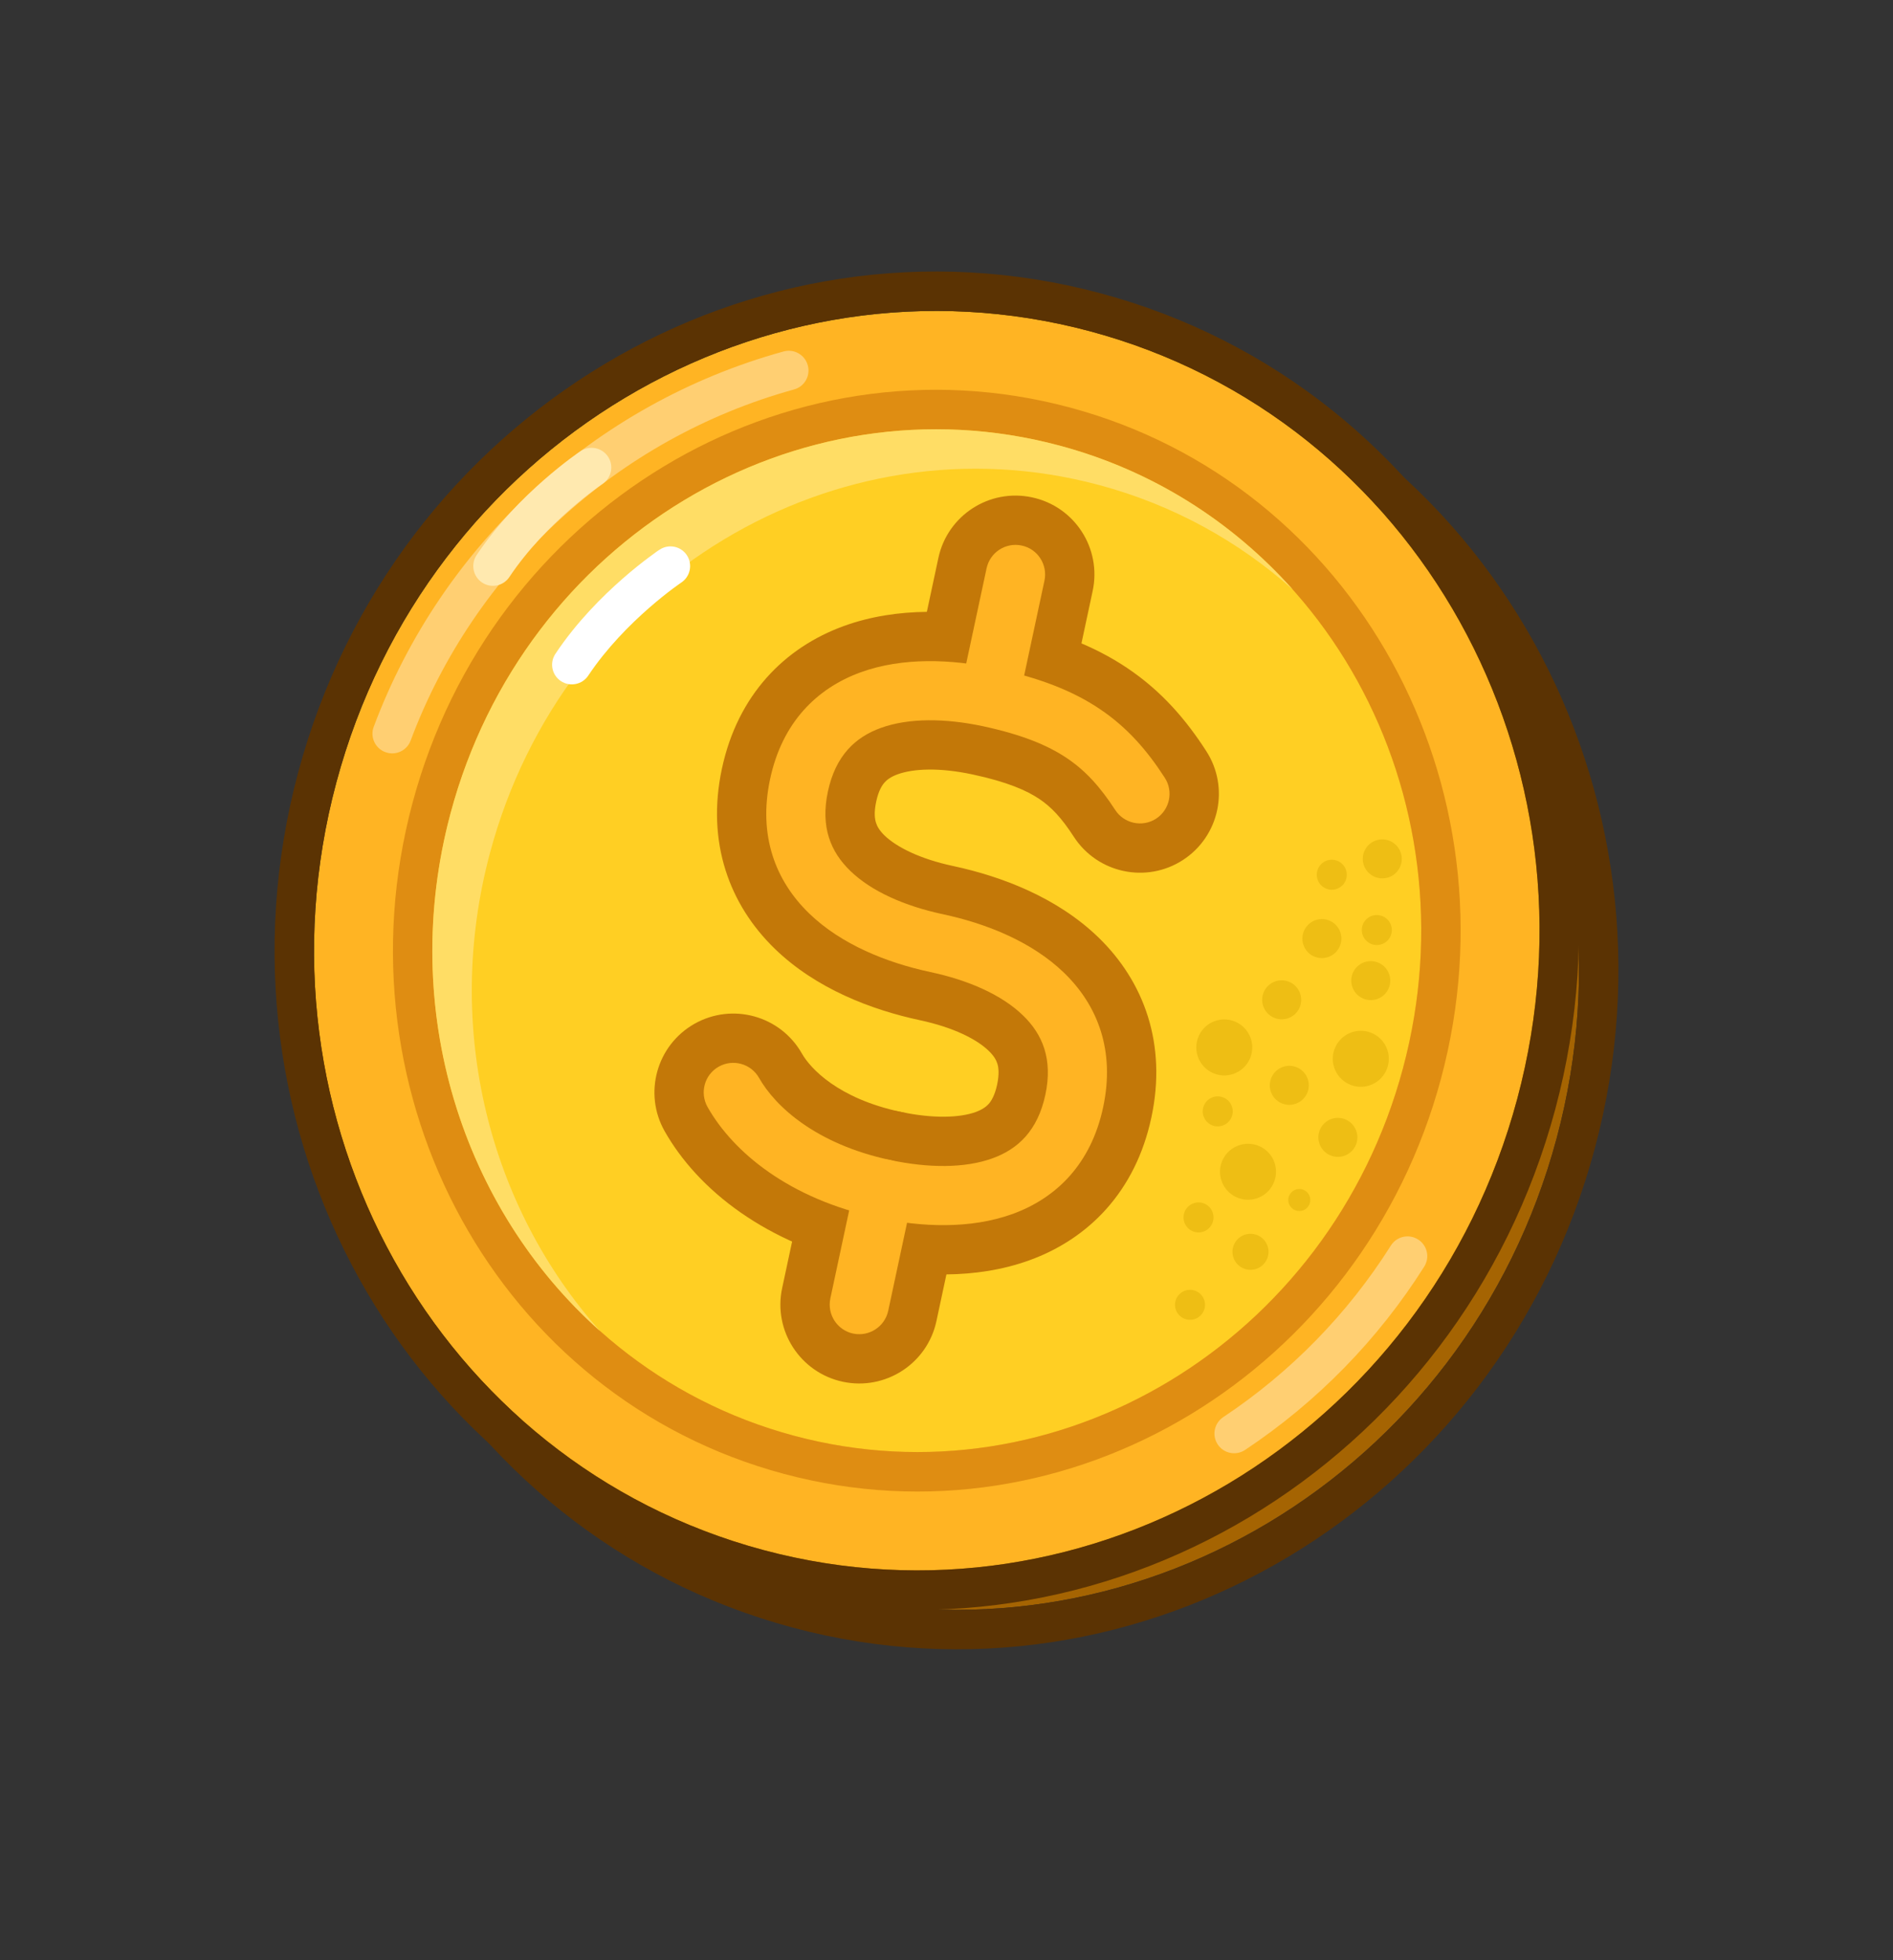<svg width="28" height="29" viewBox="0 0 28 29" fill="none" xmlns="http://www.w3.org/2000/svg">
<rect x="0" y="0" width="28" height="29" fill="#333333" stroke="none"/>
<g id="Symbol=Diamond, Component=Symbol">
<path id="Vector" d="M23.025 16.84C21.691 21.819 16.7 24.808 11.876 23.515C7.053 22.223 4.224 17.139 5.558 12.16C6.892 7.181 11.884 4.192 16.707 5.485C21.531 6.777 24.36 11.861 23.025 16.84Z" fill="#A56402"/>
<path id="Vector_2" fill-rule="evenodd" clip-rule="evenodd" d="M23.589 16.991C22.176 22.264 16.877 25.459 11.725 24.079C6.574 22.699 3.582 17.282 4.995 12.009C6.408 6.736 11.707 3.541 16.858 4.921C22.01 6.302 25.002 11.718 23.589 16.991ZM11.876 23.515C16.7 24.808 21.691 21.819 23.025 16.84C24.36 11.861 21.531 6.777 16.707 5.485C11.884 4.192 6.892 7.181 5.558 12.16C4.224 17.139 7.053 22.223 11.876 23.515Z" fill="#5B3303"/>
<path id="Vector_3" d="M22.442 16.257C21.108 21.236 16.116 24.224 11.293 22.932C6.469 21.64 3.641 16.555 4.975 11.576C6.309 6.598 11.3 3.609 16.124 4.901C20.947 6.194 23.776 11.278 22.442 16.257Z" fill="#FFB423"/>
<path id="Vector_4" fill-rule="evenodd" clip-rule="evenodd" d="M23.005 16.408C21.592 21.681 16.293 24.876 11.142 23.495C5.99 22.115 2.998 16.699 4.411 11.425C5.824 6.152 11.124 2.958 16.275 4.338C21.426 5.718 24.418 11.134 23.005 16.408ZM11.293 22.932C16.116 24.224 21.108 21.236 22.442 16.257C23.776 11.278 20.947 6.194 16.124 4.901C11.301 3.609 6.309 6.597 4.975 11.576C3.641 16.555 6.469 21.64 11.293 22.932Z" fill="#5B3303"/>
<path id="Vector_5" d="M20.752 15.804C19.668 19.849 15.636 22.284 11.746 21.241C7.856 20.199 5.581 16.075 6.665 12.029C7.749 7.984 11.781 5.549 15.671 6.592C19.561 7.634 21.836 11.758 20.752 15.804Z" fill="#FFCF23"/>
<path id="Vector_6" fill-rule="evenodd" clip-rule="evenodd" d="M21.315 15.955C20.153 20.29 15.816 22.936 11.595 21.805C7.373 20.674 4.94 16.214 6.102 11.878C7.263 7.543 11.6 4.897 15.822 6.028C20.044 7.159 22.477 11.619 21.315 15.955ZM11.746 21.241C15.636 22.284 19.668 19.849 20.752 15.804C21.836 11.758 19.561 7.634 15.671 6.592C11.781 5.549 7.749 7.984 6.665 12.029C5.581 16.075 7.856 20.199 11.746 21.241Z" fill="#DF8D12"/>
<path id="Vector_7" fill-rule="evenodd" clip-rule="evenodd" d="M19.123 8.723C18.322 8.009 17.352 7.469 16.255 7.175C12.365 6.133 8.333 8.567 7.249 12.613C6.549 15.223 7.248 17.867 8.877 19.694C6.839 17.877 5.887 14.933 6.665 12.029C7.749 7.984 11.781 5.549 15.671 6.592C17.051 6.961 18.227 7.719 19.123 8.723Z" fill="#FFDD65"/>
<path id="Vector_8" d="M18.837 17.163C18.931 17.372 18.84 17.617 18.632 17.712C18.424 17.807 18.178 17.715 18.083 17.507C17.988 17.299 18.08 17.053 18.288 16.959C18.496 16.864 18.742 16.955 18.837 17.163Z" fill="#EEBE14"/>
<path id="Vector_9" d="M20.505 15.492C20.6 15.7 20.508 15.946 20.3 16.041C20.092 16.136 19.846 16.044 19.751 15.836C19.656 15.628 19.748 15.382 19.956 15.287C20.164 15.192 20.41 15.284 20.505 15.492Z" fill="#EEBE14"/>
<path id="Vector_10" d="M18.485 15.324C18.58 15.532 18.489 15.778 18.28 15.873C18.072 15.968 17.827 15.876 17.732 15.668C17.637 15.46 17.729 15.214 17.937 15.119C18.145 15.024 18.39 15.116 18.485 15.324Z" fill="#EEBE14"/>
<path id="Vector_11" d="M19.333 15.937C19.399 16.082 19.335 16.253 19.19 16.319C19.045 16.385 18.874 16.322 18.808 16.177C18.742 16.032 18.806 15.861 18.951 15.794C19.096 15.728 19.267 15.792 19.333 15.937Z" fill="#EEBE14"/>
<path id="Vector_12" d="M19.22 14.672C19.287 14.817 19.223 14.988 19.078 15.054C18.933 15.12 18.762 15.056 18.695 14.911C18.629 14.766 18.693 14.595 18.838 14.529C18.983 14.463 19.154 14.527 19.22 14.672Z" fill="#EEBE14"/>
<path id="Vector_13" d="M20.538 14.388C20.604 14.533 20.54 14.704 20.395 14.77C20.25 14.836 20.079 14.772 20.013 14.627C19.947 14.482 20.011 14.311 20.156 14.245C20.301 14.179 20.472 14.243 20.538 14.388Z" fill="#EEBE14"/>
<path id="Vector_14" d="M20.708 12.587C20.774 12.732 20.71 12.903 20.566 12.969C20.421 13.035 20.249 12.971 20.183 12.826C20.117 12.681 20.181 12.51 20.326 12.444C20.471 12.378 20.642 12.442 20.708 12.587Z" fill="#EEBE14"/>
<path id="Vector_15" d="M19.815 13.766C19.881 13.911 19.817 14.082 19.672 14.148C19.527 14.214 19.356 14.151 19.29 14.006C19.224 13.861 19.288 13.69 19.433 13.623C19.578 13.557 19.749 13.621 19.815 13.766Z" fill="#EEBE14"/>
<path id="Vector_16" d="M20.051 16.707C20.118 16.852 20.054 17.023 19.909 17.089C19.764 17.155 19.593 17.091 19.527 16.947C19.46 16.802 19.524 16.631 19.669 16.564C19.814 16.498 19.985 16.562 20.051 16.707Z" fill="#EEBE14"/>
<path id="Vector_17" d="M18.739 18.409C18.8 18.543 18.741 18.701 18.607 18.762C18.473 18.823 18.315 18.764 18.254 18.631C18.193 18.497 18.252 18.338 18.386 18.277C18.52 18.216 18.678 18.275 18.739 18.409Z" fill="#EEBE14"/>
<path id="Vector_18" d="M19.367 17.686C19.404 17.767 19.368 17.864 19.286 17.902C19.204 17.939 19.107 17.903 19.07 17.821C19.032 17.739 19.069 17.642 19.151 17.605C19.233 17.567 19.329 17.604 19.367 17.686Z" fill="#EEBE14"/>
<path id="Vector_19" d="M18.214 16.35C18.265 16.462 18.216 16.593 18.104 16.644C17.993 16.695 17.861 16.646 17.81 16.534C17.759 16.423 17.808 16.291 17.92 16.24C18.031 16.189 18.163 16.239 18.214 16.35Z" fill="#EEBE14"/>
<path id="Vector_20" d="M19.901 12.849C19.952 12.961 19.903 13.092 19.791 13.143C19.68 13.194 19.548 13.145 19.497 13.033C19.446 12.922 19.495 12.79 19.607 12.739C19.718 12.688 19.85 12.738 19.901 12.849Z" fill="#EEBE14"/>
<path id="Vector_21" d="M20.567 13.667C20.618 13.779 20.569 13.91 20.457 13.961C20.346 14.012 20.214 13.963 20.163 13.851C20.112 13.74 20.161 13.608 20.273 13.557C20.384 13.507 20.516 13.556 20.567 13.667Z" fill="#EEBE14"/>
<path id="Vector_22" d="M17.93 17.919C17.98 18.03 17.931 18.162 17.82 18.213C17.708 18.264 17.577 18.214 17.526 18.103C17.475 17.991 17.524 17.86 17.636 17.809C17.747 17.758 17.879 17.807 17.93 17.919Z" fill="#EEBE14"/>
<path id="Vector_23" d="M17.804 19.212C17.855 19.323 17.805 19.455 17.694 19.506C17.582 19.556 17.451 19.507 17.4 19.396C17.349 19.284 17.398 19.153 17.51 19.102C17.621 19.051 17.753 19.1 17.804 19.212Z" fill="#EEBE14"/>
<path id="Vector_24" fill-rule="evenodd" clip-rule="evenodd" d="M12.483 9.261C13.283 8.971 14.158 9.022 14.876 9.176C15.575 9.325 16.166 9.542 16.673 9.883C17.19 10.23 17.547 10.655 17.841 11.11C18.192 11.651 18.037 12.373 17.496 12.724C16.955 13.074 16.233 12.919 15.883 12.379C15.701 12.098 15.55 11.939 15.373 11.82C15.188 11.696 14.902 11.568 14.388 11.458C13.895 11.352 13.509 11.371 13.278 11.455C13.177 11.492 13.12 11.535 13.084 11.576C13.049 11.615 12.995 11.694 12.96 11.86C12.924 12.027 12.941 12.121 12.957 12.171C12.973 12.223 13.007 12.286 13.084 12.361C13.261 12.531 13.605 12.707 14.098 12.812C14.817 12.966 15.636 13.277 16.248 13.869C16.919 14.52 17.264 15.444 17.03 16.534C16.797 17.624 16.105 18.327 15.226 18.645C14.426 18.935 13.551 18.884 12.832 18.73C11.333 18.41 10.322 17.601 9.832 16.737C9.514 16.177 9.711 15.465 10.271 15.147C10.832 14.829 11.543 15.026 11.861 15.586C11.985 15.805 12.395 16.251 13.32 16.449C13.814 16.554 14.2 16.535 14.431 16.452C14.532 16.415 14.589 16.371 14.625 16.331C14.659 16.292 14.713 16.212 14.749 16.046C14.784 15.88 14.768 15.785 14.752 15.735C14.736 15.684 14.702 15.621 14.624 15.546C14.448 15.375 14.104 15.2 13.61 15.094C12.891 14.94 12.072 14.629 11.461 14.037C10.79 13.387 10.445 12.462 10.678 11.372C10.911 10.282 11.604 9.58 12.483 9.261Z" fill="#C37808"/>
<path id="Vector_25" fill-rule="evenodd" clip-rule="evenodd" d="M15.265 7.358C15.895 7.492 16.297 8.112 16.162 8.743L15.796 10.454C15.661 11.084 15.041 11.485 14.411 11.351C13.781 11.216 13.38 10.596 13.514 9.966L13.88 8.254C14.015 7.624 14.635 7.223 15.265 7.358Z" fill="#C37808"/>
<path id="Vector_26" fill-rule="evenodd" clip-rule="evenodd" d="M13.32 16.449C13.95 16.583 14.352 17.203 14.217 17.834L13.851 19.545C13.716 20.175 13.096 20.576 12.466 20.442C11.836 20.307 11.434 19.687 11.569 19.057L11.935 17.346C12.07 16.715 12.69 16.314 13.32 16.449Z" fill="#C37808"/>
<path id="Vector_27" fill-rule="evenodd" clip-rule="evenodd" d="M12.731 9.946C13.353 9.721 14.075 9.75 14.723 9.889C15.364 10.026 15.86 10.215 16.267 10.489C16.677 10.764 16.97 11.106 17.229 11.507C17.36 11.709 17.302 11.98 17.1 12.112C16.897 12.243 16.626 12.185 16.495 11.982C16.277 11.647 16.062 11.405 15.779 11.215C15.493 11.023 15.112 10.867 14.54 10.744C13.977 10.624 13.438 10.621 13.029 10.769C12.65 10.906 12.36 11.179 12.246 11.708C12.133 12.236 12.287 12.604 12.577 12.884C12.889 13.187 13.382 13.405 13.946 13.525C14.594 13.664 15.265 13.933 15.74 14.393C16.238 14.875 16.496 15.546 16.317 16.381C16.139 17.216 15.629 17.723 14.977 17.96C14.355 18.185 13.633 18.156 12.985 18.017C11.665 17.735 10.841 17.04 10.466 16.378C10.347 16.167 10.42 15.9 10.63 15.781C10.841 15.662 11.108 15.736 11.227 15.946C11.465 16.366 12.063 16.925 13.168 17.162C13.731 17.282 14.27 17.285 14.679 17.137C15.058 17 15.348 16.727 15.462 16.198C15.575 15.67 15.421 15.302 15.131 15.022C14.819 14.719 14.326 14.501 13.762 14.381C13.114 14.242 12.443 13.973 11.968 13.513C11.47 13.031 11.212 12.36 11.391 11.525C11.569 10.69 12.079 10.183 12.731 9.946Z" fill="#FFB423"/>
<path id="Vector_28" fill-rule="evenodd" clip-rule="evenodd" d="M15.113 8.071C15.349 8.121 15.499 8.354 15.449 8.59L15.083 10.301C15.032 10.537 14.8 10.688 14.563 10.637C14.327 10.587 14.177 10.354 14.227 10.118L14.593 8.407C14.644 8.171 14.876 8.02 15.113 8.071Z" fill="#FFB423"/>
<path id="Vector_29" fill-rule="evenodd" clip-rule="evenodd" d="M13.168 17.162C13.404 17.212 13.555 17.445 13.504 17.681L13.138 19.392C13.087 19.628 12.855 19.779 12.618 19.729C12.382 19.678 12.232 19.445 12.282 19.209L12.648 17.498C12.699 17.262 12.931 17.111 13.168 17.162Z" fill="#FFB423"/>
<path id="Vector_30" fill-rule="evenodd" clip-rule="evenodd" d="M5.699 11.127C5.548 11.071 5.471 10.903 5.528 10.752C6.535 8.058 8.789 5.973 11.589 5.2C11.745 5.157 11.905 5.248 11.948 5.404C11.991 5.559 11.9 5.72 11.744 5.762C9.126 6.485 7.016 8.436 6.074 10.956C6.018 11.107 5.85 11.184 5.699 11.127Z" fill="#FFCF72"/>
<path id="Vector_31" fill-rule="evenodd" clip-rule="evenodd" d="M20.975 18.337C21.112 18.423 21.152 18.603 21.066 18.739C20.384 19.819 19.479 20.744 18.416 21.451C18.282 21.54 18.101 21.504 18.012 21.37C17.923 21.236 17.959 21.055 18.094 20.965C19.088 20.304 19.935 19.438 20.573 18.427C20.659 18.291 20.839 18.251 20.975 18.337Z" fill="#FFCF72"/>
<path id="Vector_32" fill-rule="evenodd" clip-rule="evenodd" d="M8.912 7.159C8.912 7.159 8.912 7.159 8.912 7.159L8.75 6.917C8.912 7.159 8.912 7.159 8.912 7.159L8.911 7.16L8.905 7.164C8.899 7.168 8.891 7.174 8.879 7.182C8.856 7.198 8.822 7.222 8.779 7.255C8.693 7.319 8.571 7.415 8.432 7.537C8.151 7.783 7.807 8.128 7.534 8.537C7.445 8.671 7.264 8.707 7.13 8.618C6.996 8.528 6.96 8.347 7.049 8.213C7.36 7.747 7.745 7.363 8.048 7.098C8.2 6.965 8.333 6.86 8.429 6.788C8.477 6.752 8.516 6.724 8.543 6.705C8.557 6.695 8.568 6.688 8.575 6.683L8.584 6.677L8.587 6.675L8.588 6.674L8.588 6.674C8.588 6.674 8.588 6.674 8.75 6.917L8.588 6.674C8.722 6.585 8.903 6.621 8.993 6.755C9.082 6.889 9.046 7.07 8.912 7.159Z" fill="#FFE9AF"/>
<path id="Vector_33" fill-rule="evenodd" clip-rule="evenodd" d="M10.078 8.618C10.078 8.618 10.078 8.618 10.078 8.618L9.917 8.375C10.078 8.618 10.078 8.618 10.078 8.618L10.077 8.618L10.071 8.623C10.066 8.626 10.057 8.632 10.046 8.64C10.023 8.656 9.989 8.681 9.946 8.713C9.859 8.778 9.738 8.874 9.598 8.996C9.318 9.241 8.973 9.587 8.701 9.995C8.612 10.129 8.43 10.165 8.296 10.076C8.162 9.987 8.126 9.806 8.216 9.672C8.526 9.205 8.911 8.822 9.214 8.557C9.366 8.423 9.5 8.319 9.596 8.247C9.644 8.211 9.683 8.183 9.71 8.163C9.723 8.154 9.734 8.146 9.742 8.141L9.751 8.135L9.753 8.133L9.754 8.133L9.755 8.133C9.755 8.133 9.755 8.132 9.917 8.375L9.755 8.133C9.889 8.043 10.07 8.079 10.159 8.213C10.248 8.347 10.212 8.528 10.078 8.618Z" fill="white"/>
</g>
</svg>
